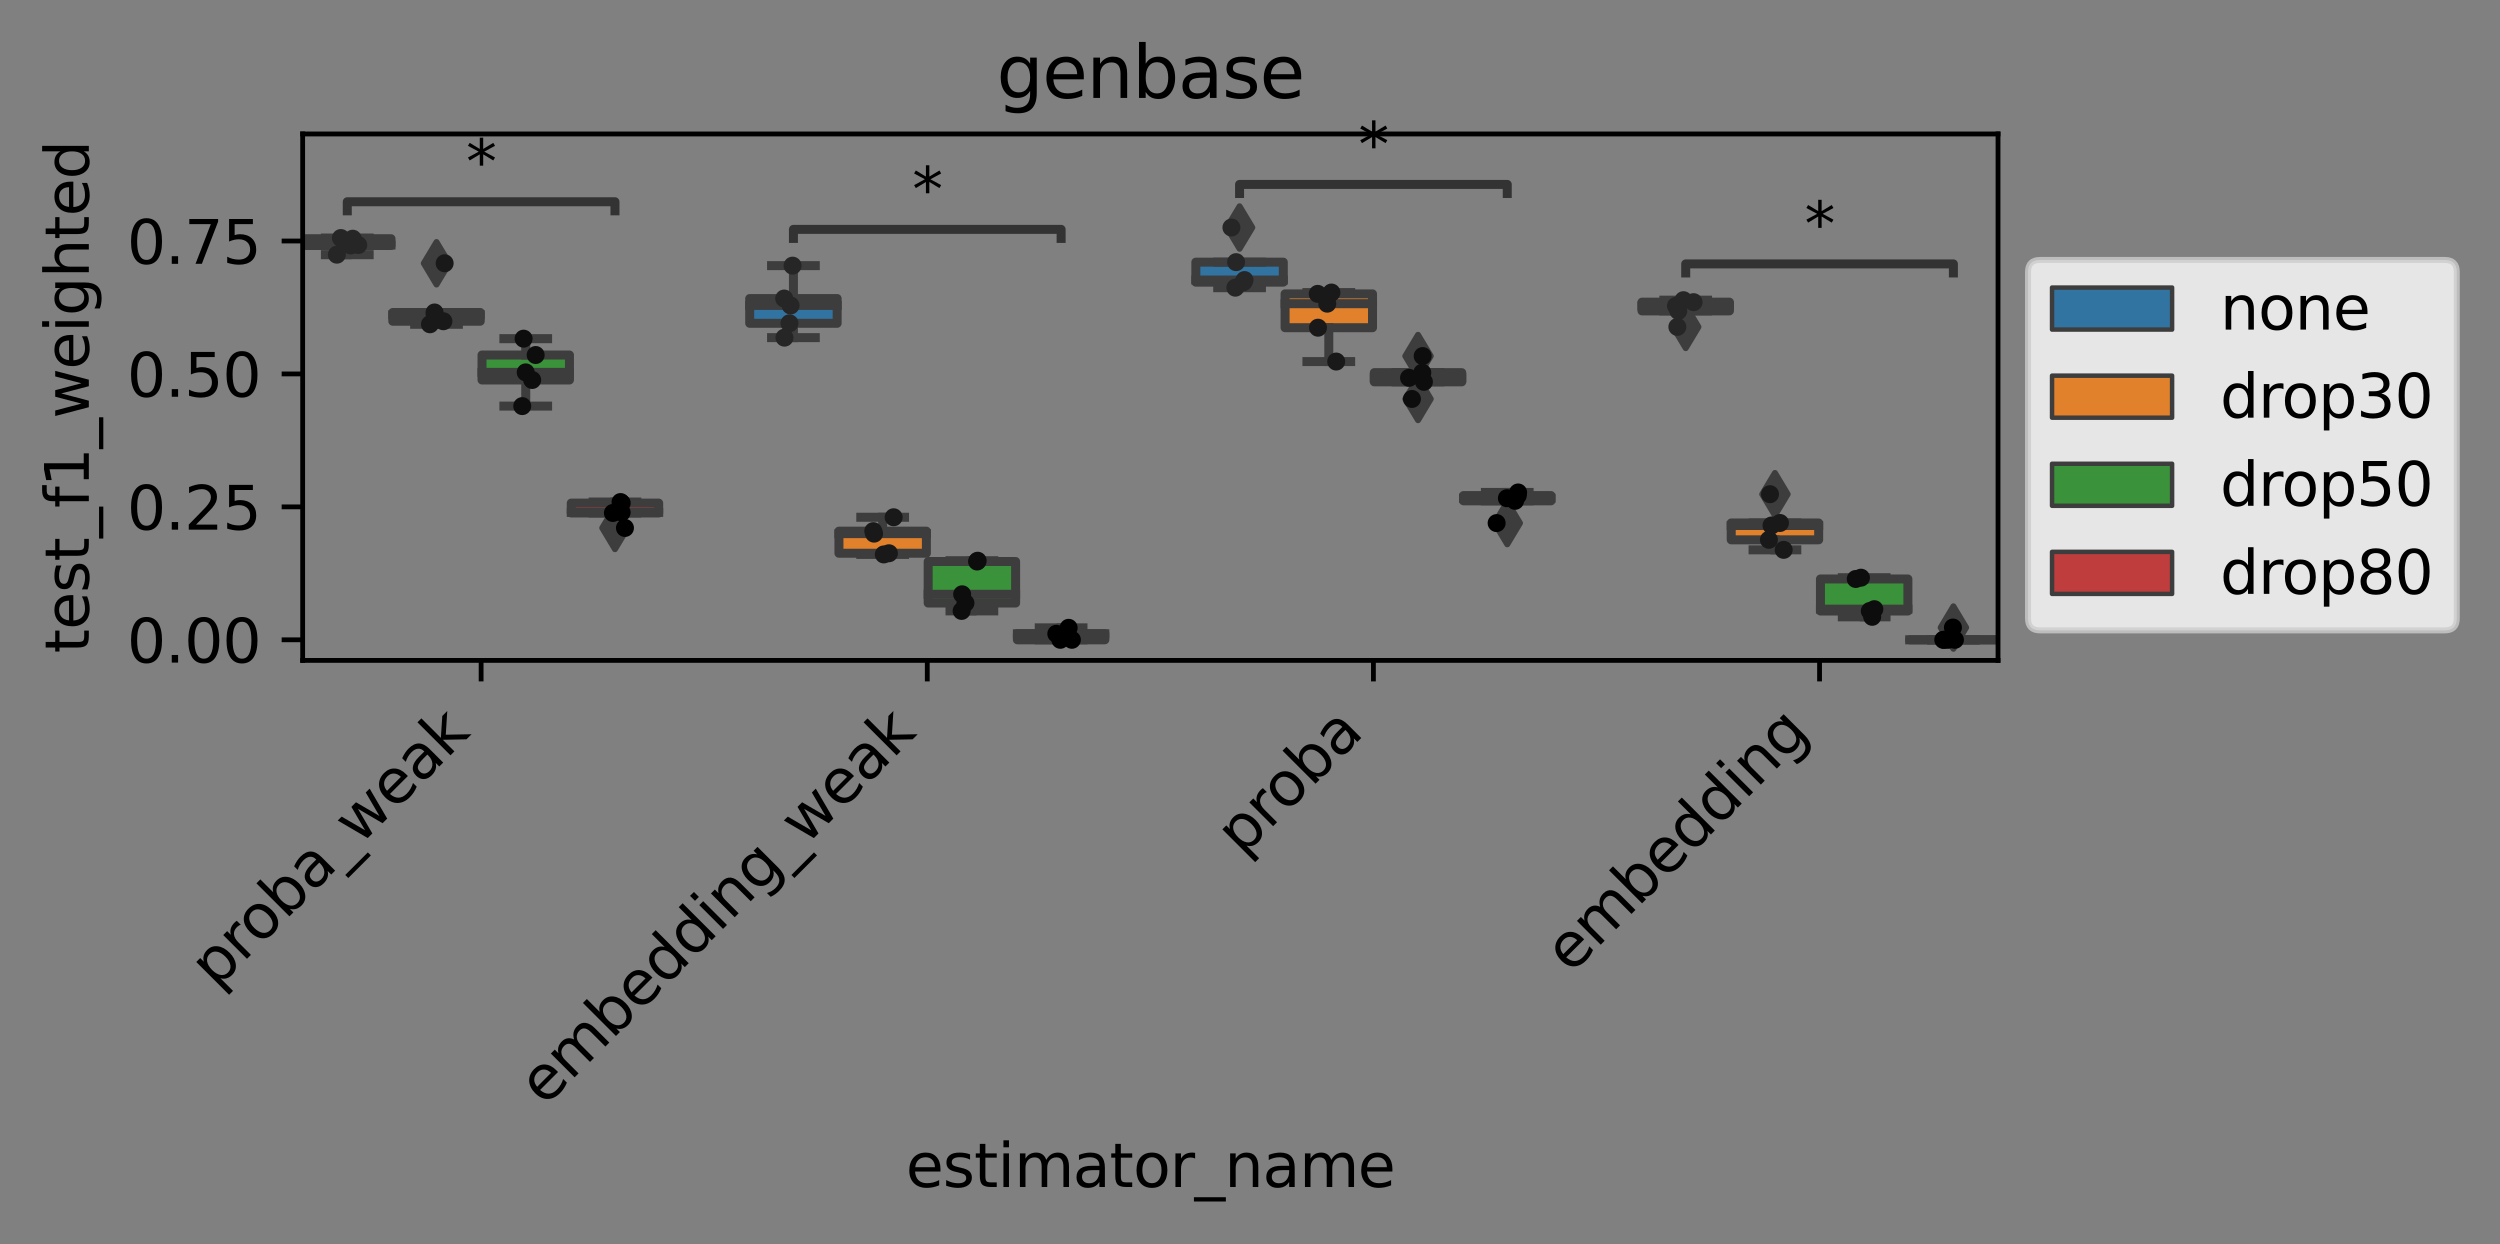<?xml version="1.0" encoding="utf-8" standalone="no"?>
<!DOCTYPE svg PUBLIC "-//W3C//DTD SVG 1.1//EN"
  "http://www.w3.org/Graphics/SVG/1.1/DTD/svg11.dtd">
<svg xmlns:xlink="http://www.w3.org/1999/xlink" width="416.477pt" height="207.303pt" viewBox="0 0 416.477 207.303" xmlns="http://www.w3.org/2000/svg" version="1.1">
 <rect x="0" y="0" width="416.477" height="207.303" fill="#808080" stroke="none"/>
 <defs>
  <style type="text/css">*{stroke-linejoin: round; stroke-linecap: butt}</style>
 </defs>
 <g id="figure_1">
  <g id="patch_1">
   <path d="M 0 207.303 
L 416.477 207.303 
L 416.477 0 
L 0 0 
L 0 207.303 
z
" style="fill: none"/>
  </g>
  <g id="axes_1">
   <g id="patch_2">
    <path d="M 50.422 110.018 
L 332.851 110.018 
L 332.851 22.318 
L 50.422 22.318 
L 50.422 110.018 
z
" style="fill: none"/>
   </g>
   <g id="patch_3">
    <path d="M 50.571 40.892 
L 65.138 40.892 
L 65.138 39.768 
L 50.571 39.768 
L 50.571 40.892 
z
" clip-path="url(#p98d93f1a74)" style="fill: #3274a1; stroke: #3d3d3d; stroke-width: 1.5; stroke-linejoin: miter"/>
   </g>
   <g id="patch_4">
    <path d="M 65.435 53.516 
L 80.003 53.516 
L 80.003 52.057 
L 65.435 52.057 
L 65.435 53.516 
z
" clip-path="url(#p98d93f1a74)" style="fill: #e1812c; stroke: #3d3d3d; stroke-width: 1.5; stroke-linejoin: miter"/>
   </g>
   <g id="patch_5">
    <path d="M 80.3 63.301 
L 94.867 63.301 
L 94.867 59.142 
L 80.3 59.142 
L 80.3 63.301 
z
" clip-path="url(#p98d93f1a74)" style="fill: #3a923a; stroke: #3d3d3d; stroke-width: 1.5; stroke-linejoin: miter"/>
   </g>
   <g id="patch_6">
    <path d="M 95.165 85.456 
L 109.732 85.456 
L 109.732 83.808 
L 95.165 83.808 
L 95.165 85.456 
z
" clip-path="url(#p98d93f1a74)" style="fill: #c03d3e; stroke: #3d3d3d; stroke-width: 1.5; stroke-linejoin: miter"/>
   </g>
   <g id="patch_7">
    <path d="M 124.894 53.858 
L 139.461 53.858 
L 139.461 49.734 
L 124.894 49.734 
L 124.894 53.858 
z
" clip-path="url(#p98d93f1a74)" style="fill: #3274a1; stroke: #3d3d3d; stroke-width: 1.5; stroke-linejoin: miter"/>
   </g>
   <g id="patch_8">
    <path d="M 139.759 92.168 
L 154.326 92.168 
L 154.326 88.485 
L 139.759 88.485 
L 139.759 92.168 
z
" clip-path="url(#p98d93f1a74)" style="fill: #e1812c; stroke: #3d3d3d; stroke-width: 1.5; stroke-linejoin: miter"/>
   </g>
   <g id="patch_9">
    <path d="M 154.623 100.46 
L 169.191 100.46 
L 169.191 93.543 
L 154.623 93.543 
L 154.623 100.46 
z
" clip-path="url(#p98d93f1a74)" style="fill: #3a923a; stroke: #3d3d3d; stroke-width: 1.5; stroke-linejoin: miter"/>
   </g>
   <g id="patch_10">
    <path d="M 169.488 106.584 
L 184.055 106.584 
L 184.055 105.555 
L 169.488 105.555 
L 169.488 106.584 
z
" clip-path="url(#p98d93f1a74)" style="fill: #c03d3e; stroke: #3d3d3d; stroke-width: 1.5; stroke-linejoin: miter"/>
   </g>
   <g id="patch_11">
    <path d="M 199.217 47.004 
L 213.785 47.004 
L 213.785 43.672 
L 199.217 43.672 
L 199.217 47.004 
z
" clip-path="url(#p98d93f1a74)" style="fill: #3274a1; stroke: #3d3d3d; stroke-width: 1.5; stroke-linejoin: miter"/>
   </g>
   <g id="patch_12">
    <path d="M 214.082 54.592 
L 228.649 54.592 
L 228.649 48.956 
L 214.082 48.956 
L 214.082 54.592 
z
" clip-path="url(#p98d93f1a74)" style="fill: #e1812c; stroke: #3d3d3d; stroke-width: 1.5; stroke-linejoin: miter"/>
   </g>
   <g id="patch_13">
    <path d="M 228.947 63.613 
L 243.514 63.613 
L 243.514 62.079 
L 228.947 62.079 
L 228.947 63.613 
z
" clip-path="url(#p98d93f1a74)" style="fill: #3a923a; stroke: #3d3d3d; stroke-width: 1.5; stroke-linejoin: miter"/>
   </g>
   <g id="patch_14">
    <path d="M 243.811 83.433 
L 258.379 83.433 
L 258.379 82.555 
L 243.811 82.555 
L 243.811 83.433 
z
" clip-path="url(#p98d93f1a74)" style="fill: #c03d3e; stroke: #3d3d3d; stroke-width: 1.5; stroke-linejoin: miter"/>
   </g>
   <g id="patch_15">
    <path d="M 273.541 51.79 
L 288.108 51.79 
L 288.108 50.337 
L 273.541 50.337 
L 273.541 51.79 
z
" clip-path="url(#p98d93f1a74)" style="fill: #3274a1; stroke: #3d3d3d; stroke-width: 1.5; stroke-linejoin: miter"/>
   </g>
   <g id="patch_16">
    <path d="M 288.405 89.929 
L 302.973 89.929 
L 302.973 87.124 
L 288.405 87.124 
L 288.405 89.929 
z
" clip-path="url(#p98d93f1a74)" style="fill: #e1812c; stroke: #3d3d3d; stroke-width: 1.5; stroke-linejoin: miter"/>
   </g>
   <g id="patch_17">
    <path d="M 303.27 101.789 
L 317.837 101.789 
L 317.837 96.453 
L 303.27 96.453 
L 303.27 101.789 
z
" clip-path="url(#p98d93f1a74)" style="fill: #3a923a; stroke: #3d3d3d; stroke-width: 1.5; stroke-linejoin: miter"/>
   </g>
   <g id="patch_18">
    <path d="M 318.135 106.584 
L 332.702 106.584 
L 332.702 106.584 
L 318.135 106.584 
L 318.135 106.584 
z
" clip-path="url(#p98d93f1a74)" style="fill: #c03d3e; stroke: #3d3d3d; stroke-width: 1.5; stroke-linejoin: miter"/>
   </g>
   <g id="patch_19">
    <path d="M 80.151 106.584 
L 80.151 106.584 
L 80.151 106.584 
L 80.151 106.584 
z
" clip-path="url(#p98d93f1a74)" style="fill: #3274a1; stroke: #3d3d3d; stroke-width: 0.75; stroke-linejoin: miter"/>
   </g>
   <g id="patch_20">
    <path d="M 80.151 106.584 
L 80.151 106.584 
L 80.151 106.584 
L 80.151 106.584 
z
" clip-path="url(#p98d93f1a74)" style="fill: #e1812c; stroke: #3d3d3d; stroke-width: 0.75; stroke-linejoin: miter"/>
   </g>
   <g id="patch_21">
    <path d="M 80.151 106.584 
L 80.151 106.584 
L 80.151 106.584 
L 80.151 106.584 
z
" clip-path="url(#p98d93f1a74)" style="fill: #3a923a; stroke: #3d3d3d; stroke-width: 0.75; stroke-linejoin: miter"/>
   </g>
   <g id="patch_22">
    <path d="M 80.151 106.584 
L 80.151 106.584 
L 80.151 106.584 
L 80.151 106.584 
z
" clip-path="url(#p98d93f1a74)" style="fill: #c03d3e; stroke: #3d3d3d; stroke-width: 0.75; stroke-linejoin: miter"/>
   </g>
   <g id="matplotlib.axis_1">
    <g id="xtick_1">
     <g id="line2d_1">
      <defs>
       <path id="mbd3755680b" d="M 0 0 
L 0 3.5 
" style="stroke: #000000; stroke-width: 0.8"/>
      </defs>
      <g>
       <use xlink:href="#mbd3755680b" x="80.151" y="110.018" style="stroke: #000000; stroke-width: 0.8"/>
      </g>
     </g>
     <g id="text_1">
      <!-- proba_weak -->
      <g transform="translate(36.001 164.874) rotate(-45) scale(0.1 -0.1)">
       <defs>
        <path id="DejaVuSans-70" d="M 1159 525 
L 1159 -1331 
L 581 -1331 
L 581 3500 
L 1159 3500 
L 1159 2969 
Q 1341 3281 1617 3432 
Q 1894 3584 2278 3584 
Q 2916 3584 3314 3078 
Q 3713 2572 3713 1747 
Q 3713 922 3314 415 
Q 2916 -91 2278 -91 
Q 1894 -91 1617 61 
Q 1341 213 1159 525 
z
M 3116 1747 
Q 3116 2381 2855 2742 
Q 2594 3103 2138 3103 
Q 1681 3103 1420 2742 
Q 1159 2381 1159 1747 
Q 1159 1113 1420 752 
Q 1681 391 2138 391 
Q 2594 391 2855 752 
Q 3116 1113 3116 1747 
z
" transform="scale(0.016)"/>
        <path id="DejaVuSans-72" d="M 2631 2963 
Q 2534 3019 2420 3045 
Q 2306 3072 2169 3072 
Q 1681 3072 1420 2755 
Q 1159 2438 1159 1844 
L 1159 0 
L 581 0 
L 581 3500 
L 1159 3500 
L 1159 2956 
Q 1341 3275 1631 3429 
Q 1922 3584 2338 3584 
Q 2397 3584 2469 3576 
Q 2541 3569 2628 3553 
L 2631 2963 
z
" transform="scale(0.016)"/>
        <path id="DejaVuSans-6f" d="M 1959 3097 
Q 1497 3097 1228 2736 
Q 959 2375 959 1747 
Q 959 1119 1226 758 
Q 1494 397 1959 397 
Q 2419 397 2687 759 
Q 2956 1122 2956 1747 
Q 2956 2369 2687 2733 
Q 2419 3097 1959 3097 
z
M 1959 3584 
Q 2709 3584 3137 3096 
Q 3566 2609 3566 1747 
Q 3566 888 3137 398 
Q 2709 -91 1959 -91 
Q 1206 -91 779 398 
Q 353 888 353 1747 
Q 353 2609 779 3096 
Q 1206 3584 1959 3584 
z
" transform="scale(0.016)"/>
        <path id="DejaVuSans-62" d="M 3116 1747 
Q 3116 2381 2855 2742 
Q 2594 3103 2138 3103 
Q 1681 3103 1420 2742 
Q 1159 2381 1159 1747 
Q 1159 1113 1420 752 
Q 1681 391 2138 391 
Q 2594 391 2855 752 
Q 3116 1113 3116 1747 
z
M 1159 2969 
Q 1341 3281 1617 3432 
Q 1894 3584 2278 3584 
Q 2916 3584 3314 3078 
Q 3713 2572 3713 1747 
Q 3713 922 3314 415 
Q 2916 -91 2278 -91 
Q 1894 -91 1617 61 
Q 1341 213 1159 525 
L 1159 0 
L 581 0 
L 581 4863 
L 1159 4863 
L 1159 2969 
z
" transform="scale(0.016)"/>
        <path id="DejaVuSans-61" d="M 2194 1759 
Q 1497 1759 1228 1600 
Q 959 1441 959 1056 
Q 959 750 1161 570 
Q 1363 391 1709 391 
Q 2188 391 2477 730 
Q 2766 1069 2766 1631 
L 2766 1759 
L 2194 1759 
z
M 3341 1997 
L 3341 0 
L 2766 0 
L 2766 531 
Q 2569 213 2275 61 
Q 1981 -91 1556 -91 
Q 1019 -91 701 211 
Q 384 513 384 1019 
Q 384 1609 779 1909 
Q 1175 2209 1959 2209 
L 2766 2209 
L 2766 2266 
Q 2766 2663 2505 2880 
Q 2244 3097 1772 3097 
Q 1472 3097 1187 3025 
Q 903 2953 641 2809 
L 641 3341 
Q 956 3463 1253 3523 
Q 1550 3584 1831 3584 
Q 2591 3584 2966 3190 
Q 3341 2797 3341 1997 
z
" transform="scale(0.016)"/>
        <path id="DejaVuSans-5f" d="M 3263 -1063 
L 3263 -1509 
L -63 -1509 
L -63 -1063 
L 3263 -1063 
z
" transform="scale(0.016)"/>
        <path id="DejaVuSans-77" d="M 269 3500 
L 844 3500 
L 1563 769 
L 2278 3500 
L 2956 3500 
L 3675 769 
L 4391 3500 
L 4966 3500 
L 4050 0 
L 3372 0 
L 2619 2869 
L 1863 0 
L 1184 0 
L 269 3500 
z
" transform="scale(0.016)"/>
        <path id="DejaVuSans-65" d="M 3597 1894 
L 3597 1613 
L 953 1613 
Q 991 1019 1311 708 
Q 1631 397 2203 397 
Q 2534 397 2845 478 
Q 3156 559 3463 722 
L 3463 178 
Q 3153 47 2828 -22 
Q 2503 -91 2169 -91 
Q 1331 -91 842 396 
Q 353 884 353 1716 
Q 353 2575 817 3079 
Q 1281 3584 2069 3584 
Q 2775 3584 3186 3129 
Q 3597 2675 3597 1894 
z
M 3022 2063 
Q 3016 2534 2758 2815 
Q 2500 3097 2075 3097 
Q 1594 3097 1305 2825 
Q 1016 2553 972 2059 
L 3022 2063 
z
" transform="scale(0.016)"/>
        <path id="DejaVuSans-6b" d="M 581 4863 
L 1159 4863 
L 1159 1991 
L 2875 3500 
L 3609 3500 
L 1753 1863 
L 3688 0 
L 2938 0 
L 1159 1709 
L 1159 0 
L 581 0 
L 581 4863 
z
" transform="scale(0.016)"/>
       </defs>
       <use xlink:href="#DejaVuSans-70"/>
       <use xlink:href="#DejaVuSans-72" x="63.477"/>
       <use xlink:href="#DejaVuSans-6f" x="102.34"/>
       <use xlink:href="#DejaVuSans-62" x="163.521"/>
       <use xlink:href="#DejaVuSans-61" x="226.998"/>
       <use xlink:href="#DejaVuSans-5f" x="288.277"/>
       <use xlink:href="#DejaVuSans-77" x="338.277"/>
       <use xlink:href="#DejaVuSans-65" x="420.064"/>
       <use xlink:href="#DejaVuSans-61" x="481.588"/>
       <use xlink:href="#DejaVuSans-6b" x="542.867"/>
      </g>
     </g>
    </g>
    <g id="xtick_2">
     <g id="line2d_2">
      <g>
       <use xlink:href="#mbd3755680b" x="154.475" y="110.018" style="stroke: #000000; stroke-width: 0.8"/>
      </g>
     </g>
     <g id="text_2">
      <!-- embedding_weak -->
      <g transform="translate(90.719 184.479) rotate(-45) scale(0.1 -0.1)">
       <defs>
        <path id="DejaVuSans-6d" d="M 3328 2828 
Q 3544 3216 3844 3400 
Q 4144 3584 4550 3584 
Q 5097 3584 5394 3201 
Q 5691 2819 5691 2113 
L 5691 0 
L 5113 0 
L 5113 2094 
Q 5113 2597 4934 2840 
Q 4756 3084 4391 3084 
Q 3944 3084 3684 2787 
Q 3425 2491 3425 1978 
L 3425 0 
L 2847 0 
L 2847 2094 
Q 2847 2600 2669 2842 
Q 2491 3084 2119 3084 
Q 1678 3084 1418 2786 
Q 1159 2488 1159 1978 
L 1159 0 
L 581 0 
L 581 3500 
L 1159 3500 
L 1159 2956 
Q 1356 3278 1631 3431 
Q 1906 3584 2284 3584 
Q 2666 3584 2933 3390 
Q 3200 3197 3328 2828 
z
" transform="scale(0.016)"/>
        <path id="DejaVuSans-64" d="M 2906 2969 
L 2906 4863 
L 3481 4863 
L 3481 0 
L 2906 0 
L 2906 525 
Q 2725 213 2448 61 
Q 2172 -91 1784 -91 
Q 1150 -91 751 415 
Q 353 922 353 1747 
Q 353 2572 751 3078 
Q 1150 3584 1784 3584 
Q 2172 3584 2448 3432 
Q 2725 3281 2906 2969 
z
M 947 1747 
Q 947 1113 1208 752 
Q 1469 391 1925 391 
Q 2381 391 2643 752 
Q 2906 1113 2906 1747 
Q 2906 2381 2643 2742 
Q 2381 3103 1925 3103 
Q 1469 3103 1208 2742 
Q 947 2381 947 1747 
z
" transform="scale(0.016)"/>
        <path id="DejaVuSans-69" d="M 603 3500 
L 1178 3500 
L 1178 0 
L 603 0 
L 603 3500 
z
M 603 4863 
L 1178 4863 
L 1178 4134 
L 603 4134 
L 603 4863 
z
" transform="scale(0.016)"/>
        <path id="DejaVuSans-6e" d="M 3513 2113 
L 3513 0 
L 2938 0 
L 2938 2094 
Q 2938 2591 2744 2837 
Q 2550 3084 2163 3084 
Q 1697 3084 1428 2787 
Q 1159 2491 1159 1978 
L 1159 0 
L 581 0 
L 581 3500 
L 1159 3500 
L 1159 2956 
Q 1366 3272 1645 3428 
Q 1925 3584 2291 3584 
Q 2894 3584 3203 3211 
Q 3513 2838 3513 2113 
z
" transform="scale(0.016)"/>
        <path id="DejaVuSans-67" d="M 2906 1791 
Q 2906 2416 2648 2759 
Q 2391 3103 1925 3103 
Q 1463 3103 1205 2759 
Q 947 2416 947 1791 
Q 947 1169 1205 825 
Q 1463 481 1925 481 
Q 2391 481 2648 825 
Q 2906 1169 2906 1791 
z
M 3481 434 
Q 3481 -459 3084 -895 
Q 2688 -1331 1869 -1331 
Q 1566 -1331 1297 -1286 
Q 1028 -1241 775 -1147 
L 775 -588 
Q 1028 -725 1275 -790 
Q 1522 -856 1778 -856 
Q 2344 -856 2625 -561 
Q 2906 -266 2906 331 
L 2906 616 
Q 2728 306 2450 153 
Q 2172 0 1784 0 
Q 1141 0 747 490 
Q 353 981 353 1791 
Q 353 2603 747 3093 
Q 1141 3584 1784 3584 
Q 2172 3584 2450 3431 
Q 2728 3278 2906 2969 
L 2906 3500 
L 3481 3500 
L 3481 434 
z
" transform="scale(0.016)"/>
       </defs>
       <use xlink:href="#DejaVuSans-65"/>
       <use xlink:href="#DejaVuSans-6d" x="61.523"/>
       <use xlink:href="#DejaVuSans-62" x="158.936"/>
       <use xlink:href="#DejaVuSans-65" x="222.412"/>
       <use xlink:href="#DejaVuSans-64" x="283.936"/>
       <use xlink:href="#DejaVuSans-64" x="347.412"/>
       <use xlink:href="#DejaVuSans-69" x="410.889"/>
       <use xlink:href="#DejaVuSans-6e" x="438.672"/>
       <use xlink:href="#DejaVuSans-67" x="502.051"/>
       <use xlink:href="#DejaVuSans-5f" x="565.527"/>
       <use xlink:href="#DejaVuSans-77" x="615.527"/>
       <use xlink:href="#DejaVuSans-65" x="697.314"/>
       <use xlink:href="#DejaVuSans-61" x="758.838"/>
       <use xlink:href="#DejaVuSans-6b" x="820.117"/>
      </g>
     </g>
    </g>
    <g id="xtick_3">
     <g id="line2d_3">
      <g>
       <use xlink:href="#mbd3755680b" x="228.798" y="110.018" style="stroke: #000000; stroke-width: 0.8"/>
      </g>
     </g>
     <g id="text_3">
      <!-- proba -->
      <g transform="translate(206.942 142.777) rotate(-45) scale(0.1 -0.1)">
       <use xlink:href="#DejaVuSans-70"/>
       <use xlink:href="#DejaVuSans-72" x="63.477"/>
       <use xlink:href="#DejaVuSans-6f" x="102.34"/>
       <use xlink:href="#DejaVuSans-62" x="163.521"/>
       <use xlink:href="#DejaVuSans-61" x="226.998"/>
      </g>
     </g>
    </g>
    <g id="xtick_4">
     <g id="line2d_4">
      <g>
       <use xlink:href="#mbd3755680b" x="303.121" y="110.018" style="stroke: #000000; stroke-width: 0.8"/>
      </g>
     </g>
     <g id="text_4">
      <!-- embedding -->
      <g transform="translate(261.659 162.382) rotate(-45) scale(0.1 -0.1)">
       <use xlink:href="#DejaVuSans-65"/>
       <use xlink:href="#DejaVuSans-6d" x="61.523"/>
       <use xlink:href="#DejaVuSans-62" x="158.936"/>
       <use xlink:href="#DejaVuSans-65" x="222.412"/>
       <use xlink:href="#DejaVuSans-64" x="283.936"/>
       <use xlink:href="#DejaVuSans-64" x="347.412"/>
       <use xlink:href="#DejaVuSans-69" x="410.889"/>
       <use xlink:href="#DejaVuSans-6e" x="438.672"/>
       <use xlink:href="#DejaVuSans-67" x="502.051"/>
      </g>
     </g>
    </g>
    <g id="text_5">
     <!-- estimator_name -->
     <g transform="translate(150.917 197.745) scale(0.1 -0.1)">
      <defs>
       <path id="DejaVuSans-73" d="M 2834 3397 
L 2834 2853 
Q 2591 2978 2328 3040 
Q 2066 3103 1784 3103 
Q 1356 3103 1142 2972 
Q 928 2841 928 2578 
Q 928 2378 1081 2264 
Q 1234 2150 1697 2047 
L 1894 2003 
Q 2506 1872 2764 1633 
Q 3022 1394 3022 966 
Q 3022 478 2636 193 
Q 2250 -91 1575 -91 
Q 1294 -91 989 -36 
Q 684 19 347 128 
L 347 722 
Q 666 556 975 473 
Q 1284 391 1588 391 
Q 1994 391 2212 530 
Q 2431 669 2431 922 
Q 2431 1156 2273 1281 
Q 2116 1406 1581 1522 
L 1381 1569 
Q 847 1681 609 1914 
Q 372 2147 372 2553 
Q 372 3047 722 3315 
Q 1072 3584 1716 3584 
Q 2034 3584 2315 3537 
Q 2597 3491 2834 3397 
z
" transform="scale(0.016)"/>
       <path id="DejaVuSans-74" d="M 1172 4494 
L 1172 3500 
L 2356 3500 
L 2356 3053 
L 1172 3053 
L 1172 1153 
Q 1172 725 1289 603 
Q 1406 481 1766 481 
L 2356 481 
L 2356 0 
L 1766 0 
Q 1100 0 847 248 
Q 594 497 594 1153 
L 594 3053 
L 172 3053 
L 172 3500 
L 594 3500 
L 594 4494 
L 1172 4494 
z
" transform="scale(0.016)"/>
      </defs>
      <use xlink:href="#DejaVuSans-65"/>
      <use xlink:href="#DejaVuSans-73" x="61.523"/>
      <use xlink:href="#DejaVuSans-74" x="113.623"/>
      <use xlink:href="#DejaVuSans-69" x="152.832"/>
      <use xlink:href="#DejaVuSans-6d" x="180.615"/>
      <use xlink:href="#DejaVuSans-61" x="278.027"/>
      <use xlink:href="#DejaVuSans-74" x="339.307"/>
      <use xlink:href="#DejaVuSans-6f" x="378.516"/>
      <use xlink:href="#DejaVuSans-72" x="439.697"/>
      <use xlink:href="#DejaVuSans-5f" x="480.811"/>
      <use xlink:href="#DejaVuSans-6e" x="530.811"/>
      <use xlink:href="#DejaVuSans-61" x="594.189"/>
      <use xlink:href="#DejaVuSans-6d" x="655.469"/>
      <use xlink:href="#DejaVuSans-65" x="752.881"/>
     </g>
    </g>
   </g>
   <g id="matplotlib.axis_2">
    <g id="ytick_1">
     <g id="line2d_5">
      <defs>
       <path id="ma51f4ca014" d="M 0 0 
L -3.5 0 
" style="stroke: #000000; stroke-width: 0.8"/>
      </defs>
      <g>
       <use xlink:href="#ma51f4ca014" x="50.422" y="106.584" style="stroke: #000000; stroke-width: 0.8"/>
      </g>
     </g>
     <g id="text_6">
      <!-- 0.00 -->
      <g transform="translate(21.156 110.383) scale(0.1 -0.1)">
       <defs>
        <path id="DejaVuSans-30" d="M 2034 4250 
Q 1547 4250 1301 3770 
Q 1056 3291 1056 2328 
Q 1056 1369 1301 889 
Q 1547 409 2034 409 
Q 2525 409 2770 889 
Q 3016 1369 3016 2328 
Q 3016 3291 2770 3770 
Q 2525 4250 2034 4250 
z
M 2034 4750 
Q 2819 4750 3233 4129 
Q 3647 3509 3647 2328 
Q 3647 1150 3233 529 
Q 2819 -91 2034 -91 
Q 1250 -91 836 529 
Q 422 1150 422 2328 
Q 422 3509 836 4129 
Q 1250 4750 2034 4750 
z
" transform="scale(0.016)"/>
        <path id="DejaVuSans-2e" d="M 684 794 
L 1344 794 
L 1344 0 
L 684 0 
L 684 794 
z
" transform="scale(0.016)"/>
       </defs>
       <use xlink:href="#DejaVuSans-30"/>
       <use xlink:href="#DejaVuSans-2e" x="63.623"/>
       <use xlink:href="#DejaVuSans-30" x="95.41"/>
       <use xlink:href="#DejaVuSans-30" x="159.033"/>
      </g>
     </g>
    </g>
    <g id="ytick_2">
     <g id="line2d_6">
      <g>
       <use xlink:href="#ma51f4ca014" x="50.422" y="84.44" style="stroke: #000000; stroke-width: 0.8"/>
      </g>
     </g>
     <g id="text_7">
      <!-- 0.25 -->
      <g transform="translate(21.156 88.24) scale(0.1 -0.1)">
       <defs>
        <path id="DejaVuSans-32" d="M 1228 531 
L 3431 531 
L 3431 0 
L 469 0 
L 469 531 
Q 828 903 1448 1529 
Q 2069 2156 2228 2338 
Q 2531 2678 2651 2914 
Q 2772 3150 2772 3378 
Q 2772 3750 2511 3984 
Q 2250 4219 1831 4219 
Q 1534 4219 1204 4116 
Q 875 4013 500 3803 
L 500 4441 
Q 881 4594 1212 4672 
Q 1544 4750 1819 4750 
Q 2544 4750 2975 4387 
Q 3406 4025 3406 3419 
Q 3406 3131 3298 2873 
Q 3191 2616 2906 2266 
Q 2828 2175 2409 1742 
Q 1991 1309 1228 531 
z
" transform="scale(0.016)"/>
        <path id="DejaVuSans-35" d="M 691 4666 
L 3169 4666 
L 3169 4134 
L 1269 4134 
L 1269 2991 
Q 1406 3038 1543 3061 
Q 1681 3084 1819 3084 
Q 2600 3084 3056 2656 
Q 3513 2228 3513 1497 
Q 3513 744 3044 326 
Q 2575 -91 1722 -91 
Q 1428 -91 1123 -41 
Q 819 9 494 109 
L 494 744 
Q 775 591 1075 516 
Q 1375 441 1709 441 
Q 2250 441 2565 725 
Q 2881 1009 2881 1497 
Q 2881 1984 2565 2268 
Q 2250 2553 1709 2553 
Q 1456 2553 1204 2497 
Q 953 2441 691 2322 
L 691 4666 
z
" transform="scale(0.016)"/>
       </defs>
       <use xlink:href="#DejaVuSans-30"/>
       <use xlink:href="#DejaVuSans-2e" x="63.623"/>
       <use xlink:href="#DejaVuSans-32" x="95.41"/>
       <use xlink:href="#DejaVuSans-35" x="159.033"/>
      </g>
     </g>
    </g>
    <g id="ytick_3">
     <g id="line2d_7">
      <g>
       <use xlink:href="#ma51f4ca014" x="50.422" y="62.297" style="stroke: #000000; stroke-width: 0.8"/>
      </g>
     </g>
     <g id="text_8">
      <!-- 0.50 -->
      <g transform="translate(21.156 66.096) scale(0.1 -0.1)">
       <use xlink:href="#DejaVuSans-30"/>
       <use xlink:href="#DejaVuSans-2e" x="63.623"/>
       <use xlink:href="#DejaVuSans-35" x="95.41"/>
       <use xlink:href="#DejaVuSans-30" x="159.033"/>
      </g>
     </g>
    </g>
    <g id="ytick_4">
     <g id="line2d_8">
      <g>
       <use xlink:href="#ma51f4ca014" x="50.422" y="40.153" style="stroke: #000000; stroke-width: 0.8"/>
      </g>
     </g>
     <g id="text_9">
      <!-- 0.75 -->
      <g transform="translate(21.156 43.952) scale(0.1 -0.1)">
       <defs>
        <path id="DejaVuSans-37" d="M 525 4666 
L 3525 4666 
L 3525 4397 
L 1831 0 
L 1172 0 
L 2766 4134 
L 525 4134 
L 525 4666 
z
" transform="scale(0.016)"/>
       </defs>
       <use xlink:href="#DejaVuSans-30"/>
       <use xlink:href="#DejaVuSans-2e" x="63.623"/>
       <use xlink:href="#DejaVuSans-37" x="95.41"/>
       <use xlink:href="#DejaVuSans-35" x="159.033"/>
      </g>
     </g>
    </g>
    <g id="text_10">
     <!-- test_f1_weighted -->
     <g transform="translate(14.798 108.82) rotate(-90) scale(0.1 -0.1)">
      <defs>
       <path id="DejaVuSans-66" d="M 2375 4863 
L 2375 4384 
L 1825 4384 
Q 1516 4384 1395 4259 
Q 1275 4134 1275 3809 
L 1275 3500 
L 2222 3500 
L 2222 3053 
L 1275 3053 
L 1275 0 
L 697 0 
L 697 3053 
L 147 3053 
L 147 3500 
L 697 3500 
L 697 3744 
Q 697 4328 969 4595 
Q 1241 4863 1831 4863 
L 2375 4863 
z
" transform="scale(0.016)"/>
       <path id="DejaVuSans-31" d="M 794 531 
L 1825 531 
L 1825 4091 
L 703 3866 
L 703 4441 
L 1819 4666 
L 2450 4666 
L 2450 531 
L 3481 531 
L 3481 0 
L 794 0 
L 794 531 
z
" transform="scale(0.016)"/>
       <path id="DejaVuSans-68" d="M 3513 2113 
L 3513 0 
L 2938 0 
L 2938 2094 
Q 2938 2591 2744 2837 
Q 2550 3084 2163 3084 
Q 1697 3084 1428 2787 
Q 1159 2491 1159 1978 
L 1159 0 
L 581 0 
L 581 4863 
L 1159 4863 
L 1159 2956 
Q 1366 3272 1645 3428 
Q 1925 3584 2291 3584 
Q 2894 3584 3203 3211 
Q 3513 2838 3513 2113 
z
" transform="scale(0.016)"/>
      </defs>
      <use xlink:href="#DejaVuSans-74"/>
      <use xlink:href="#DejaVuSans-65" x="39.209"/>
      <use xlink:href="#DejaVuSans-73" x="100.732"/>
      <use xlink:href="#DejaVuSans-74" x="152.832"/>
      <use xlink:href="#DejaVuSans-5f" x="192.041"/>
      <use xlink:href="#DejaVuSans-66" x="242.041"/>
      <use xlink:href="#DejaVuSans-31" x="277.246"/>
      <use xlink:href="#DejaVuSans-5f" x="340.869"/>
      <use xlink:href="#DejaVuSans-77" x="390.869"/>
      <use xlink:href="#DejaVuSans-65" x="472.656"/>
      <use xlink:href="#DejaVuSans-69" x="534.18"/>
      <use xlink:href="#DejaVuSans-67" x="561.963"/>
      <use xlink:href="#DejaVuSans-68" x="625.439"/>
      <use xlink:href="#DejaVuSans-74" x="688.818"/>
      <use xlink:href="#DejaVuSans-65" x="728.027"/>
      <use xlink:href="#DejaVuSans-64" x="789.551"/>
     </g>
    </g>
   </g>
   <g id="line2d_9">
    <path d="M 57.854 40.892 
L 57.854 42.425 
" clip-path="url(#p98d93f1a74)" style="fill: none; stroke: #3d3d3d; stroke-width: 1.5; stroke-linecap: square"/>
   </g>
   <g id="line2d_10">
    <path d="M 57.854 39.768 
L 57.854 39.653 
" clip-path="url(#p98d93f1a74)" style="fill: none; stroke: #3d3d3d; stroke-width: 1.5; stroke-linecap: square"/>
   </g>
   <g id="line2d_11">
    <path d="M 54.212 42.425 
L 61.496 42.425 
" clip-path="url(#p98d93f1a74)" style="fill: none; stroke: #3d3d3d; stroke-width: 1.5; stroke-linecap: square"/>
   </g>
   <g id="line2d_12">
    <path d="M 54.212 39.653 
L 61.496 39.653 
" clip-path="url(#p98d93f1a74)" style="fill: none; stroke: #3d3d3d; stroke-width: 1.5; stroke-linecap: square"/>
   </g>
   <g id="line2d_13"/>
   <g id="line2d_14">
    <path d="M 72.719 53.516 
L 72.719 54.021 
" clip-path="url(#p98d93f1a74)" style="fill: none; stroke: #3d3d3d; stroke-width: 1.5; stroke-linecap: square"/>
   </g>
   <g id="line2d_15">
    <path d="M 72.719 52.057 
L 72.719 52.057 
" clip-path="url(#p98d93f1a74)" style="fill: none; stroke: #3d3d3d; stroke-width: 1.5; stroke-linecap: square"/>
   </g>
   <g id="line2d_16">
    <path d="M 69.077 54.021 
L 76.361 54.021 
" clip-path="url(#p98d93f1a74)" style="fill: none; stroke: #3d3d3d; stroke-width: 1.5; stroke-linecap: square"/>
   </g>
   <g id="line2d_17">
    <path d="M 69.077 52.057 
L 76.361 52.057 
" clip-path="url(#p98d93f1a74)" style="fill: none; stroke: #3d3d3d; stroke-width: 1.5; stroke-linecap: square"/>
   </g>
   <g id="line2d_18">
    <defs>
     <path id="ma41a113960" d="M -0 3.536 
L 2.121 0 
L -0 -3.536 
L -2.121 -0 
z
" style="stroke: #3d3d3d; stroke-linejoin: miter"/>
    </defs>
    <g clip-path="url(#p98d93f1a74)">
     <use xlink:href="#ma41a113960" x="72.719" y="43.86" style="fill: #3d3d3d; stroke: #3d3d3d; stroke-linejoin: miter"/>
    </g>
   </g>
   <g id="line2d_19">
    <path d="M 87.584 63.301 
L 87.584 67.653 
" clip-path="url(#p98d93f1a74)" style="fill: none; stroke: #3d3d3d; stroke-width: 1.5; stroke-linecap: square"/>
   </g>
   <g id="line2d_20">
    <path d="M 87.584 59.142 
L 87.584 56.419 
" clip-path="url(#p98d93f1a74)" style="fill: none; stroke: #3d3d3d; stroke-width: 1.5; stroke-linecap: square"/>
   </g>
   <g id="line2d_21">
    <path d="M 83.942 67.653 
L 91.225 67.653 
" clip-path="url(#p98d93f1a74)" style="fill: none; stroke: #3d3d3d; stroke-width: 1.5; stroke-linecap: square"/>
   </g>
   <g id="line2d_22">
    <path d="M 83.942 56.419 
L 91.225 56.419 
" clip-path="url(#p98d93f1a74)" style="fill: none; stroke: #3d3d3d; stroke-width: 1.5; stroke-linecap: square"/>
   </g>
   <g id="line2d_23"/>
   <g id="line2d_24">
    <path d="M 102.448 85.456 
L 102.448 85.456 
" clip-path="url(#p98d93f1a74)" style="fill: none; stroke: #3d3d3d; stroke-width: 1.5; stroke-linecap: square"/>
   </g>
   <g id="line2d_25">
    <path d="M 102.448 83.808 
L 102.448 83.637 
" clip-path="url(#p98d93f1a74)" style="fill: none; stroke: #3d3d3d; stroke-width: 1.5; stroke-linecap: square"/>
   </g>
   <g id="line2d_26">
    <path d="M 98.806 85.456 
L 106.09 85.456 
" clip-path="url(#p98d93f1a74)" style="fill: none; stroke: #3d3d3d; stroke-width: 1.5; stroke-linecap: square"/>
   </g>
   <g id="line2d_27">
    <path d="M 98.806 83.637 
L 106.09 83.637 
" clip-path="url(#p98d93f1a74)" style="fill: none; stroke: #3d3d3d; stroke-width: 1.5; stroke-linecap: square"/>
   </g>
   <g id="line2d_28">
    <g clip-path="url(#p98d93f1a74)">
     <use xlink:href="#ma41a113960" x="102.448" y="87.952" style="fill: #3d3d3d; stroke: #3d3d3d; stroke-linejoin: miter"/>
    </g>
   </g>
   <g id="line2d_29">
    <path d="M 132.178 53.858 
L 132.178 56.249 
" clip-path="url(#p98d93f1a74)" style="fill: none; stroke: #3d3d3d; stroke-width: 1.5; stroke-linecap: square"/>
   </g>
   <g id="line2d_30">
    <path d="M 132.178 49.734 
L 132.178 44.254 
" clip-path="url(#p98d93f1a74)" style="fill: none; stroke: #3d3d3d; stroke-width: 1.5; stroke-linecap: square"/>
   </g>
   <g id="line2d_31">
    <path d="M 128.536 56.249 
L 135.819 56.249 
" clip-path="url(#p98d93f1a74)" style="fill: none; stroke: #3d3d3d; stroke-width: 1.5; stroke-linecap: square"/>
   </g>
   <g id="line2d_32">
    <path d="M 128.536 44.254 
L 135.819 44.254 
" clip-path="url(#p98d93f1a74)" style="fill: none; stroke: #3d3d3d; stroke-width: 1.5; stroke-linecap: square"/>
   </g>
   <g id="line2d_33"/>
   <g id="line2d_34">
    <path d="M 147.042 92.168 
L 147.042 92.365 
" clip-path="url(#p98d93f1a74)" style="fill: none; stroke: #3d3d3d; stroke-width: 1.5; stroke-linecap: square"/>
   </g>
   <g id="line2d_35">
    <path d="M 147.042 88.485 
L 147.042 86.172 
" clip-path="url(#p98d93f1a74)" style="fill: none; stroke: #3d3d3d; stroke-width: 1.5; stroke-linecap: square"/>
   </g>
   <g id="line2d_36">
    <path d="M 143.4 92.365 
L 150.684 92.365 
" clip-path="url(#p98d93f1a74)" style="fill: none; stroke: #3d3d3d; stroke-width: 1.5; stroke-linecap: square"/>
   </g>
   <g id="line2d_37">
    <path d="M 143.4 86.172 
L 150.684 86.172 
" clip-path="url(#p98d93f1a74)" style="fill: none; stroke: #3d3d3d; stroke-width: 1.5; stroke-linecap: square"/>
   </g>
   <g id="line2d_38"/>
   <g id="line2d_39">
    <path d="M 161.907 100.46 
L 161.907 101.773 
" clip-path="url(#p98d93f1a74)" style="fill: none; stroke: #3d3d3d; stroke-width: 1.5; stroke-linecap: square"/>
   </g>
   <g id="line2d_40">
    <path d="M 161.907 93.543 
L 161.907 93.413 
" clip-path="url(#p98d93f1a74)" style="fill: none; stroke: #3d3d3d; stroke-width: 1.5; stroke-linecap: square"/>
   </g>
   <g id="line2d_41">
    <path d="M 158.265 101.773 
L 165.549 101.773 
" clip-path="url(#p98d93f1a74)" style="fill: none; stroke: #3d3d3d; stroke-width: 1.5; stroke-linecap: square"/>
   </g>
   <g id="line2d_42">
    <path d="M 158.265 93.413 
L 165.549 93.413 
" clip-path="url(#p98d93f1a74)" style="fill: none; stroke: #3d3d3d; stroke-width: 1.5; stroke-linecap: square"/>
   </g>
   <g id="line2d_43"/>
   <g id="line2d_44">
    <path d="M 176.772 106.584 
L 176.772 106.584 
" clip-path="url(#p98d93f1a74)" style="fill: none; stroke: #3d3d3d; stroke-width: 1.5; stroke-linecap: square"/>
   </g>
   <g id="line2d_45">
    <path d="M 176.772 105.555 
L 176.772 104.589 
" clip-path="url(#p98d93f1a74)" style="fill: none; stroke: #3d3d3d; stroke-width: 1.5; stroke-linecap: square"/>
   </g>
   <g id="line2d_46">
    <path d="M 173.13 106.584 
L 180.413 106.584 
" clip-path="url(#p98d93f1a74)" style="fill: none; stroke: #3d3d3d; stroke-width: 1.5; stroke-linecap: square"/>
   </g>
   <g id="line2d_47">
    <path d="M 173.13 104.589 
L 180.413 104.589 
" clip-path="url(#p98d93f1a74)" style="fill: none; stroke: #3d3d3d; stroke-width: 1.5; stroke-linecap: square"/>
   </g>
   <g id="line2d_48"/>
   <g id="line2d_49">
    <path d="M 206.501 47.004 
L 206.501 47.924 
" clip-path="url(#p98d93f1a74)" style="fill: none; stroke: #3d3d3d; stroke-width: 1.5; stroke-linecap: square"/>
   </g>
   <g id="line2d_50">
    <path d="M 206.501 43.672 
L 206.501 43.672 
" clip-path="url(#p98d93f1a74)" style="fill: none; stroke: #3d3d3d; stroke-width: 1.5; stroke-linecap: square"/>
   </g>
   <g id="line2d_51">
    <path d="M 202.859 47.924 
L 210.143 47.924 
" clip-path="url(#p98d93f1a74)" style="fill: none; stroke: #3d3d3d; stroke-width: 1.5; stroke-linecap: square"/>
   </g>
   <g id="line2d_52">
    <path d="M 202.859 43.672 
L 210.143 43.672 
" clip-path="url(#p98d93f1a74)" style="fill: none; stroke: #3d3d3d; stroke-width: 1.5; stroke-linecap: square"/>
   </g>
   <g id="line2d_53">
    <g clip-path="url(#p98d93f1a74)">
     <use xlink:href="#ma41a113960" x="206.501" y="37.904" style="fill: #3d3d3d; stroke: #3d3d3d; stroke-linejoin: miter"/>
    </g>
   </g>
   <g id="line2d_54">
    <path d="M 221.366 54.592 
L 221.366 60.231 
" clip-path="url(#p98d93f1a74)" style="fill: none; stroke: #3d3d3d; stroke-width: 1.5; stroke-linecap: square"/>
   </g>
   <g id="line2d_55">
    <path d="M 221.366 48.956 
L 221.366 48.735 
" clip-path="url(#p98d93f1a74)" style="fill: none; stroke: #3d3d3d; stroke-width: 1.5; stroke-linecap: square"/>
   </g>
   <g id="line2d_56">
    <path d="M 217.724 60.231 
L 225.007 60.231 
" clip-path="url(#p98d93f1a74)" style="fill: none; stroke: #3d3d3d; stroke-width: 1.5; stroke-linecap: square"/>
   </g>
   <g id="line2d_57">
    <path d="M 217.724 48.735 
L 225.007 48.735 
" clip-path="url(#p98d93f1a74)" style="fill: none; stroke: #3d3d3d; stroke-width: 1.5; stroke-linecap: square"/>
   </g>
   <g id="line2d_58"/>
   <g id="line2d_59">
    <path d="M 236.23 63.613 
L 236.23 63.613 
" clip-path="url(#p98d93f1a74)" style="fill: none; stroke: #3d3d3d; stroke-width: 1.5; stroke-linecap: square"/>
   </g>
   <g id="line2d_60">
    <path d="M 236.23 62.079 
L 236.23 62.079 
" clip-path="url(#p98d93f1a74)" style="fill: none; stroke: #3d3d3d; stroke-width: 1.5; stroke-linecap: square"/>
   </g>
   <g id="line2d_61">
    <path d="M 232.588 63.613 
L 239.872 63.613 
" clip-path="url(#p98d93f1a74)" style="fill: none; stroke: #3d3d3d; stroke-width: 1.5; stroke-linecap: square"/>
   </g>
   <g id="line2d_62">
    <path d="M 232.588 62.079 
L 239.872 62.079 
" clip-path="url(#p98d93f1a74)" style="fill: none; stroke: #3d3d3d; stroke-width: 1.5; stroke-linecap: square"/>
   </g>
   <g id="line2d_63">
    <g clip-path="url(#p98d93f1a74)">
     <use xlink:href="#ma41a113960" x="236.23" y="66.464" style="fill: #3d3d3d; stroke: #3d3d3d; stroke-linejoin: miter"/>
     <use xlink:href="#ma41a113960" x="236.23" y="59.316" style="fill: #3d3d3d; stroke: #3d3d3d; stroke-linejoin: miter"/>
    </g>
   </g>
   <g id="line2d_64">
    <path d="M 251.095 83.433 
L 251.095 83.433 
" clip-path="url(#p98d93f1a74)" style="fill: none; stroke: #3d3d3d; stroke-width: 1.5; stroke-linecap: square"/>
   </g>
   <g id="line2d_65">
    <path d="M 251.095 82.555 
L 251.095 82.041 
" clip-path="url(#p98d93f1a74)" style="fill: none; stroke: #3d3d3d; stroke-width: 1.5; stroke-linecap: square"/>
   </g>
   <g id="line2d_66">
    <path d="M 247.453 83.433 
L 254.737 83.433 
" clip-path="url(#p98d93f1a74)" style="fill: none; stroke: #3d3d3d; stroke-width: 1.5; stroke-linecap: square"/>
   </g>
   <g id="line2d_67">
    <path d="M 247.453 82.041 
L 254.737 82.041 
" clip-path="url(#p98d93f1a74)" style="fill: none; stroke: #3d3d3d; stroke-width: 1.5; stroke-linecap: square"/>
   </g>
   <g id="line2d_68">
    <g clip-path="url(#p98d93f1a74)">
     <use xlink:href="#ma41a113960" x="251.095" y="87.141" style="fill: #3d3d3d; stroke: #3d3d3d; stroke-linejoin: miter"/>
    </g>
   </g>
   <g id="line2d_69">
    <path d="M 280.824 51.79 
L 280.824 51.79 
" clip-path="url(#p98d93f1a74)" style="fill: none; stroke: #3d3d3d; stroke-width: 1.5; stroke-linecap: square"/>
   </g>
   <g id="line2d_70">
    <path d="M 280.824 50.337 
L 280.824 50.01 
" clip-path="url(#p98d93f1a74)" style="fill: none; stroke: #3d3d3d; stroke-width: 1.5; stroke-linecap: square"/>
   </g>
   <g id="line2d_71">
    <path d="M 277.182 51.79 
L 284.466 51.79 
" clip-path="url(#p98d93f1a74)" style="fill: none; stroke: #3d3d3d; stroke-width: 1.5; stroke-linecap: square"/>
   </g>
   <g id="line2d_72">
    <path d="M 277.182 50.01 
L 284.466 50.01 
" clip-path="url(#p98d93f1a74)" style="fill: none; stroke: #3d3d3d; stroke-width: 1.5; stroke-linecap: square"/>
   </g>
   <g id="line2d_73">
    <g clip-path="url(#p98d93f1a74)">
     <use xlink:href="#ma41a113960" x="280.824" y="54.459" style="fill: #3d3d3d; stroke: #3d3d3d; stroke-linejoin: miter"/>
    </g>
   </g>
   <g id="line2d_74">
    <path d="M 295.689 89.929 
L 295.689 91.599 
" clip-path="url(#p98d93f1a74)" style="fill: none; stroke: #3d3d3d; stroke-width: 1.5; stroke-linecap: square"/>
   </g>
   <g id="line2d_75">
    <path d="M 295.689 87.124 
L 295.689 87.124 
" clip-path="url(#p98d93f1a74)" style="fill: none; stroke: #3d3d3d; stroke-width: 1.5; stroke-linecap: square"/>
   </g>
   <g id="line2d_76">
    <path d="M 292.047 91.599 
L 299.331 91.599 
" clip-path="url(#p98d93f1a74)" style="fill: none; stroke: #3d3d3d; stroke-width: 1.5; stroke-linecap: square"/>
   </g>
   <g id="line2d_77">
    <path d="M 292.047 87.124 
L 299.331 87.124 
" clip-path="url(#p98d93f1a74)" style="fill: none; stroke: #3d3d3d; stroke-width: 1.5; stroke-linecap: square"/>
   </g>
   <g id="line2d_78">
    <g clip-path="url(#p98d93f1a74)">
     <use xlink:href="#ma41a113960" x="295.689" y="82.329" style="fill: #3d3d3d; stroke: #3d3d3d; stroke-linejoin: miter"/>
    </g>
   </g>
   <g id="line2d_79">
    <path d="M 310.554 101.789 
L 310.554 102.755 
" clip-path="url(#p98d93f1a74)" style="fill: none; stroke: #3d3d3d; stroke-width: 1.5; stroke-linecap: square"/>
   </g>
   <g id="line2d_80">
    <path d="M 310.554 96.453 
L 310.554 96.238 
" clip-path="url(#p98d93f1a74)" style="fill: none; stroke: #3d3d3d; stroke-width: 1.5; stroke-linecap: square"/>
   </g>
   <g id="line2d_81">
    <path d="M 306.912 102.755 
L 314.195 102.755 
" clip-path="url(#p98d93f1a74)" style="fill: none; stroke: #3d3d3d; stroke-width: 1.5; stroke-linecap: square"/>
   </g>
   <g id="line2d_82">
    <path d="M 306.912 96.238 
L 314.195 96.238 
" clip-path="url(#p98d93f1a74)" style="fill: none; stroke: #3d3d3d; stroke-width: 1.5; stroke-linecap: square"/>
   </g>
   <g id="line2d_83"/>
   <g id="line2d_84">
    <path d="M 325.418 106.584 
L 325.418 106.584 
" clip-path="url(#p98d93f1a74)" style="fill: none; stroke: #3d3d3d; stroke-width: 1.5; stroke-linecap: square"/>
   </g>
   <g id="line2d_85">
    <path d="M 325.418 106.584 
L 325.418 106.584 
" clip-path="url(#p98d93f1a74)" style="fill: none; stroke: #3d3d3d; stroke-width: 1.5; stroke-linecap: square"/>
   </g>
   <g id="line2d_86">
    <path d="M 321.776 106.584 
L 329.06 106.584 
" clip-path="url(#p98d93f1a74)" style="fill: none; stroke: #3d3d3d; stroke-width: 1.5; stroke-linecap: square"/>
   </g>
   <g id="line2d_87">
    <path d="M 321.776 106.584 
L 329.06 106.584 
" clip-path="url(#p98d93f1a74)" style="fill: none; stroke: #3d3d3d; stroke-width: 1.5; stroke-linecap: square"/>
   </g>
   <g id="line2d_88">
    <g clip-path="url(#p98d93f1a74)">
     <use xlink:href="#ma41a113960" x="325.418" y="104.544" style="fill: #3d3d3d; stroke: #3d3d3d; stroke-linejoin: miter"/>
    </g>
   </g>
   <g id="line2d_89">
    <path d="M 280.824 45.477 
L 280.824 43.966 
L 325.418 43.966 
L 325.418 45.477 
" clip-path="url(#p98d93f1a74)" style="fill: none; stroke: #333333; stroke-width: 1.5; stroke-linecap: square"/>
   </g>
   <g id="line2d_90">
    <path d="M 206.501 32.235 
L 206.501 30.724 
L 251.095 30.724 
L 251.095 32.235 
" clip-path="url(#p98d93f1a74)" style="fill: none; stroke: #333333; stroke-width: 1.5; stroke-linecap: square"/>
   </g>
   <g id="line2d_91">
    <path d="M 57.854 35.12 
L 57.854 33.609 
L 102.448 33.609 
L 102.448 35.12 
" clip-path="url(#p98d93f1a74)" style="fill: none; stroke: #333333; stroke-width: 1.5; stroke-linecap: square"/>
   </g>
   <g id="line2d_92">
    <path d="M 132.178 39.721 
L 132.178 38.21 
L 176.772 38.21 
L 176.772 39.721 
" clip-path="url(#p98d93f1a74)" style="fill: none; stroke: #333333; stroke-width: 1.5; stroke-linecap: square"/>
   </g>
   <g id="line2d_93">
    <path d="M 50.571 40.819 
L 65.138 40.819 
" clip-path="url(#p98d93f1a74)" style="fill: none; stroke: #3d3d3d; stroke-width: 1.5; stroke-linecap: square"/>
   </g>
   <g id="line2d_94">
    <path d="M 65.435 52.451 
L 80.003 52.451 
" clip-path="url(#p98d93f1a74)" style="fill: none; stroke: #3d3d3d; stroke-width: 1.5; stroke-linecap: square"/>
   </g>
   <g id="line2d_95">
    <path d="M 80.3 62.036 
L 94.867 62.036 
" clip-path="url(#p98d93f1a74)" style="fill: none; stroke: #3d3d3d; stroke-width: 1.5; stroke-linecap: square"/>
   </g>
   <g id="line2d_96">
    <path d="M 95.165 85.37 
L 109.732 85.37 
" clip-path="url(#p98d93f1a74)" style="fill: none; stroke: #3d3d3d; stroke-width: 1.5; stroke-linecap: square"/>
   </g>
   <g id="line2d_97">
    <path d="M 124.894 50.887 
L 139.461 50.887 
" clip-path="url(#p98d93f1a74)" style="fill: none; stroke: #3d3d3d; stroke-width: 1.5; stroke-linecap: square"/>
   </g>
   <g id="line2d_98">
    <path d="M 139.759 88.899 
L 154.326 88.899 
" clip-path="url(#p98d93f1a74)" style="fill: none; stroke: #3d3d3d; stroke-width: 1.5; stroke-linecap: square"/>
   </g>
   <g id="line2d_99">
    <path d="M 154.623 99.006 
L 169.191 99.006 
" clip-path="url(#p98d93f1a74)" style="fill: none; stroke: #3d3d3d; stroke-width: 1.5; stroke-linecap: square"/>
   </g>
   <g id="line2d_100">
    <path d="M 169.488 105.584 
L 184.055 105.584 
" clip-path="url(#p98d93f1a74)" style="fill: none; stroke: #3d3d3d; stroke-width: 1.5; stroke-linecap: square"/>
   </g>
   <g id="line2d_101">
    <path d="M 199.217 46.656 
L 213.785 46.656 
" clip-path="url(#p98d93f1a74)" style="fill: none; stroke: #3d3d3d; stroke-width: 1.5; stroke-linecap: square"/>
   </g>
   <g id="line2d_102">
    <path d="M 214.082 50.588 
L 228.649 50.588 
" clip-path="url(#p98d93f1a74)" style="fill: none; stroke: #3d3d3d; stroke-width: 1.5; stroke-linecap: square"/>
   </g>
   <g id="line2d_103">
    <path d="M 228.947 62.944 
L 243.514 62.944 
" clip-path="url(#p98d93f1a74)" style="fill: none; stroke: #3d3d3d; stroke-width: 1.5; stroke-linecap: square"/>
   </g>
   <g id="line2d_104">
    <path d="M 243.811 82.999 
L 258.379 82.999 
" clip-path="url(#p98d93f1a74)" style="fill: none; stroke: #3d3d3d; stroke-width: 1.5; stroke-linecap: square"/>
   </g>
   <g id="line2d_105">
    <path d="M 273.541 50.955 
L 288.108 50.955 
" clip-path="url(#p98d93f1a74)" style="fill: none; stroke: #3d3d3d; stroke-width: 1.5; stroke-linecap: square"/>
   </g>
   <g id="line2d_106">
    <path d="M 288.405 87.541 
L 302.973 87.541 
" clip-path="url(#p98d93f1a74)" style="fill: none; stroke: #3d3d3d; stroke-width: 1.5; stroke-linecap: square"/>
   </g>
   <g id="line2d_107">
    <path d="M 303.27 101.483 
L 317.837 101.483 
" clip-path="url(#p98d93f1a74)" style="fill: none; stroke: #3d3d3d; stroke-width: 1.5; stroke-linecap: square"/>
   </g>
   <g id="line2d_108">
    <path d="M 318.135 106.584 
L 332.702 106.584 
" clip-path="url(#p98d93f1a74)" style="fill: none; stroke: #3d3d3d; stroke-width: 1.5; stroke-linecap: square"/>
   </g>
   <g id="patch_23">
    <path d="M 50.422 110.018 
L 50.422 22.318 
" style="fill: none; stroke: #000000; stroke-width: 0.8; stroke-linejoin: miter; stroke-linecap: square"/>
   </g>
   <g id="patch_24">
    <path d="M 332.851 110.018 
L 332.851 22.318 
" style="fill: none; stroke: #000000; stroke-width: 0.8; stroke-linejoin: miter; stroke-linecap: square"/>
   </g>
   <g id="patch_25">
    <path d="M 50.422 110.018 
L 332.851 110.018 
" style="fill: none; stroke: #000000; stroke-width: 0.8; stroke-linejoin: miter; stroke-linecap: square"/>
   </g>
   <g id="patch_26">
    <path d="M 50.422 22.318 
L 332.851 22.318 
" style="fill: none; stroke: #000000; stroke-width: 0.8; stroke-linejoin: miter; stroke-linecap: square"/>
   </g>
   <g id="PathCollection_1">
    <defs>
     <path id="C0_0_a6d95d28b7" d="M 0 1.5 
C 0.398 1.5 0.779 1.342 1.061 1.061 
C 1.342 0.779 1.5 0.398 1.5 -0 
C 1.5 -0.398 1.342 -0.779 1.061 -1.061 
C 0.779 -1.342 0.398 -1.5 0 -1.5 
C -0.398 -1.5 -0.779 -1.342 -1.061 -1.061 
C -1.342 -0.779 -1.5 -0.398 -1.5 0 
C -1.5 0.398 -1.342 0.779 -1.061 1.061 
C -0.779 1.342 -0.398 1.5 0 1.5 
z
"/>
    </defs>
    <g clip-path="url(#p98d93f1a74)">
     <use xlink:href="#C0_0_a6d95d28b7" x="56.789" y="39.653" style="fill: #262626"/>
    </g>
    <g clip-path="url(#p98d93f1a74)">
     <use xlink:href="#C0_0_a6d95d28b7" x="58.416" y="40.892" style="fill: #262626"/>
    </g>
    <g clip-path="url(#p98d93f1a74)">
     <use xlink:href="#C0_0_a6d95d28b7" x="56.12" y="42.425" style="fill: #262626"/>
    </g>
    <g clip-path="url(#p98d93f1a74)">
     <use xlink:href="#C0_0_a6d95d28b7" x="59.68" y="40.819" style="fill: #262626"/>
    </g>
    <g clip-path="url(#p98d93f1a74)">
     <use xlink:href="#C0_0_a6d95d28b7" x="58.766" y="39.768" style="fill: #262626"/>
    </g>
   </g>
   <g id="PathCollection_2">
    <defs>
     <path id="C1_0_956d7e7fcc" d="M 0 1.5 
C 0.398 1.5 0.779 1.342 1.061 1.061 
C 1.342 0.779 1.5 0.398 1.5 -0 
C 1.5 -0.398 1.342 -0.779 1.061 -1.061 
C 0.779 -1.342 0.398 -1.5 0 -1.5 
C -0.398 -1.5 -0.779 -1.342 -1.061 -1.061 
C -1.342 -0.779 -1.5 -0.398 -1.5 0 
C -1.5 0.398 -1.342 0.779 -1.061 1.061 
C -0.779 1.342 -0.398 1.5 0 1.5 
z
"/>
    </defs>
    <g clip-path="url(#p98d93f1a74)">
     <use xlink:href="#C1_0_956d7e7fcc" x="72.391" y="52.057" style="fill: #191919"/>
    </g>
    <g clip-path="url(#p98d93f1a74)">
     <use xlink:href="#C1_0_956d7e7fcc" x="73.866" y="53.516" style="fill: #191919"/>
    </g>
    <g clip-path="url(#p98d93f1a74)">
     <use xlink:href="#C1_0_956d7e7fcc" x="74.073" y="43.86" style="fill: #191919"/>
    </g>
    <g clip-path="url(#p98d93f1a74)">
     <use xlink:href="#C1_0_956d7e7fcc" x="72.424" y="52.451" style="fill: #191919"/>
    </g>
    <g clip-path="url(#p98d93f1a74)">
     <use xlink:href="#C1_0_956d7e7fcc" x="71.628" y="54.021" style="fill: #191919"/>
    </g>
   </g>
   <g id="PathCollection_3">
    <defs>
     <path id="C2_0_e1bfc67f1b" d="M 0 1.5 
C 0.398 1.5 0.779 1.342 1.061 1.061 
C 1.342 0.779 1.5 0.398 1.5 -0 
C 1.5 -0.398 1.342 -0.779 1.061 -1.061 
C 0.779 -1.342 0.398 -1.5 0 -1.5 
C -0.398 -1.5 -0.779 -1.342 -1.061 -1.061 
C -1.342 -0.779 -1.5 -0.398 -1.5 0 
C -1.5 0.398 -1.342 0.779 -1.061 1.061 
C -0.779 1.342 -0.398 1.5 0 1.5 
z
"/>
    </defs>
    <g clip-path="url(#p98d93f1a74)">
     <use xlink:href="#C2_0_e1bfc67f1b" x="87.577" y="62.036" style="fill: #0d0d0d"/>
    </g>
    <g clip-path="url(#p98d93f1a74)">
     <use xlink:href="#C2_0_e1bfc67f1b" x="88.656" y="63.301" style="fill: #0d0d0d"/>
    </g>
    <g clip-path="url(#p98d93f1a74)">
     <use xlink:href="#C2_0_e1bfc67f1b" x="89.236" y="59.142" style="fill: #0d0d0d"/>
    </g>
    <g clip-path="url(#p98d93f1a74)">
     <use xlink:href="#C2_0_e1bfc67f1b" x="87" y="67.653" style="fill: #0d0d0d"/>
    </g>
    <g clip-path="url(#p98d93f1a74)">
     <use xlink:href="#C2_0_e1bfc67f1b" x="87.227" y="56.419" style="fill: #0d0d0d"/>
    </g>
   </g>
   <g id="PathCollection_4">
    <defs>
     <path id="C3_0_34c111a34f" d="M 0 1.5 
C 0.398 1.5 0.779 1.342 1.061 1.061 
C 1.342 0.779 1.5 0.398 1.5 -0 
C 1.5 -0.398 1.342 -0.779 1.061 -1.061 
C 0.779 -1.342 0.398 -1.5 0 -1.5 
C -0.398 -1.5 -0.779 -1.342 -1.061 -1.061 
C -1.342 -0.779 -1.5 -0.398 -1.5 0 
C -1.5 0.398 -1.342 0.779 -1.061 1.061 
C -0.779 1.342 -0.398 1.5 0 1.5 
z
"/>
    </defs>
    <g clip-path="url(#p98d93f1a74)">
     <use xlink:href="#C3_0_34c111a34f" x="102.103" y="85.456"/>
    </g>
    <g clip-path="url(#p98d93f1a74)">
     <use xlink:href="#C3_0_34c111a34f" x="103.558" y="85.37"/>
    </g>
    <g clip-path="url(#p98d93f1a74)">
     <use xlink:href="#C3_0_34c111a34f" x="104.111" y="87.952"/>
    </g>
    <g clip-path="url(#p98d93f1a74)">
     <use xlink:href="#C3_0_34c111a34f" x="103.567" y="83.808"/>
    </g>
    <g clip-path="url(#p98d93f1a74)">
     <use xlink:href="#C3_0_34c111a34f" x="103.375" y="83.637"/>
    </g>
   </g>
   <g id="PathCollection_5">
    <defs>
     <path id="C4_0_63bd57b860" d="M 0 1.5 
C 0.398 1.5 0.779 1.342 1.061 1.061 
C 1.342 0.779 1.5 0.398 1.5 -0 
C 1.5 -0.398 1.342 -0.779 1.061 -1.061 
C 0.779 -1.342 0.398 -1.5 0 -1.5 
C -0.398 -1.5 -0.779 -1.342 -1.061 -1.061 
C -1.342 -0.779 -1.5 -0.398 -1.5 0 
C -1.5 0.398 -1.342 0.779 -1.061 1.061 
C -0.779 1.342 -0.398 1.5 0 1.5 
z
"/>
    </defs>
    <g clip-path="url(#p98d93f1a74)">
     <use xlink:href="#C4_0_63bd57b860" x="131.517" y="53.858" style="fill: #262626"/>
    </g>
    <g clip-path="url(#p98d93f1a74)">
     <use xlink:href="#C4_0_63bd57b860" x="132.034" y="44.254" style="fill: #262626"/>
    </g>
    <g clip-path="url(#p98d93f1a74)">
     <use xlink:href="#C4_0_63bd57b860" x="131.705" y="50.887" style="fill: #262626"/>
    </g>
    <g clip-path="url(#p98d93f1a74)">
     <use xlink:href="#C4_0_63bd57b860" x="130.639" y="49.734" style="fill: #262626"/>
    </g>
    <g clip-path="url(#p98d93f1a74)">
     <use xlink:href="#C4_0_63bd57b860" x="130.686" y="56.249" style="fill: #262626"/>
    </g>
   </g>
   <g id="PathCollection_6">
    <defs>
     <path id="C5_0_e198aacb07" d="M 0 1.5 
C 0.398 1.5 0.779 1.342 1.061 1.061 
C 1.342 0.779 1.5 0.398 1.5 -0 
C 1.5 -0.398 1.342 -0.779 1.061 -1.061 
C 0.779 -1.342 0.398 -1.5 0 -1.5 
C -0.398 -1.5 -0.779 -1.342 -1.061 -1.061 
C -1.342 -0.779 -1.5 -0.398 -1.5 0 
C -1.5 0.398 -1.342 0.779 -1.061 1.061 
C -0.779 1.342 -0.398 1.5 0 1.5 
z
"/>
    </defs>
    <g clip-path="url(#p98d93f1a74)">
     <use xlink:href="#C5_0_e198aacb07" x="148.09" y="92.168" style="fill: #191919"/>
    </g>
    <g clip-path="url(#p98d93f1a74)">
     <use xlink:href="#C5_0_e198aacb07" x="145.612" y="88.899" style="fill: #191919"/>
    </g>
    <g clip-path="url(#p98d93f1a74)">
     <use xlink:href="#C5_0_e198aacb07" x="145.48" y="88.485" style="fill: #191919"/>
    </g>
    <g clip-path="url(#p98d93f1a74)">
     <use xlink:href="#C5_0_e198aacb07" x="147.231" y="92.365" style="fill: #191919"/>
    </g>
    <g clip-path="url(#p98d93f1a74)">
     <use xlink:href="#C5_0_e198aacb07" x="148.873" y="86.172" style="fill: #191919"/>
    </g>
   </g>
   <g id="PathCollection_7">
    <defs>
     <path id="C6_0_5c47bba5d0" d="M 0 1.5 
C 0.398 1.5 0.779 1.342 1.061 1.061 
C 1.342 0.779 1.5 0.398 1.5 -0 
C 1.5 -0.398 1.342 -0.779 1.061 -1.061 
C 0.779 -1.342 0.398 -1.5 0 -1.5 
C -0.398 -1.5 -0.779 -1.342 -1.061 -1.061 
C -1.342 -0.779 -1.5 -0.398 -1.5 0 
C -1.5 0.398 -1.342 0.779 -1.061 1.061 
C -0.779 1.342 -0.398 1.5 0 1.5 
z
"/>
    </defs>
    <g clip-path="url(#p98d93f1a74)">
     <use xlink:href="#C6_0_5c47bba5d0" x="160.837" y="100.46" style="fill: #0d0d0d"/>
    </g>
    <g clip-path="url(#p98d93f1a74)">
     <use xlink:href="#C6_0_5c47bba5d0" x="160.285" y="99.006" style="fill: #0d0d0d"/>
    </g>
    <g clip-path="url(#p98d93f1a74)">
     <use xlink:href="#C6_0_5c47bba5d0" x="162.871" y="93.413" style="fill: #0d0d0d"/>
    </g>
    <g clip-path="url(#p98d93f1a74)">
     <use xlink:href="#C6_0_5c47bba5d0" x="160.196" y="101.773" style="fill: #0d0d0d"/>
    </g>
    <g clip-path="url(#p98d93f1a74)">
     <use xlink:href="#C6_0_5c47bba5d0" x="162.772" y="93.543" style="fill: #0d0d0d"/>
    </g>
   </g>
   <g id="PathCollection_8">
    <defs>
     <path id="C7_0_892d772250" d="M 0 1.5 
C 0.398 1.5 0.779 1.342 1.061 1.061 
C 1.342 0.779 1.5 0.398 1.5 -0 
C 1.5 -0.398 1.342 -0.779 1.061 -1.061 
C 0.779 -1.342 0.398 -1.5 0 -1.5 
C -0.398 -1.5 -0.779 -1.342 -1.061 -1.061 
C -1.342 -0.779 -1.5 -0.398 -1.5 0 
C -1.5 0.398 -1.342 0.779 -1.061 1.061 
C -0.779 1.342 -0.398 1.5 0 1.5 
z
"/>
    </defs>
    <g clip-path="url(#p98d93f1a74)">
     <use xlink:href="#C7_0_892d772250" x="178.564" y="106.584"/>
    </g>
    <g clip-path="url(#p98d93f1a74)">
     <use xlink:href="#C7_0_892d772250" x="175.973" y="105.584"/>
    </g>
    <g clip-path="url(#p98d93f1a74)">
     <use xlink:href="#C7_0_892d772250" x="176.646" y="106.584"/>
    </g>
    <g clip-path="url(#p98d93f1a74)">
     <use xlink:href="#C7_0_892d772250" x="177.641" y="105.555"/>
    </g>
    <g clip-path="url(#p98d93f1a74)">
     <use xlink:href="#C7_0_892d772250" x="178.026" y="104.589"/>
    </g>
   </g>
   <g id="PathCollection_9">
    <defs>
     <path id="C8_0_8380b25314" d="M 0 1.5 
C 0.398 1.5 0.779 1.342 1.061 1.061 
C 1.342 0.779 1.5 0.398 1.5 -0 
C 1.5 -0.398 1.342 -0.779 1.061 -1.061 
C 0.779 -1.342 0.398 -1.5 0 -1.5 
C -0.398 -1.5 -0.779 -1.342 -1.061 -1.061 
C -1.342 -0.779 -1.5 -0.398 -1.5 0 
C -1.5 0.398 -1.342 0.779 -1.061 1.061 
C -0.779 1.342 -0.398 1.5 0 1.5 
z
"/>
    </defs>
    <g clip-path="url(#p98d93f1a74)">
     <use xlink:href="#C8_0_8380b25314" x="205.145" y="37.904" style="fill: #262626"/>
    </g>
    <g clip-path="url(#p98d93f1a74)">
     <use xlink:href="#C8_0_8380b25314" x="205.923" y="43.672" style="fill: #262626"/>
    </g>
    <g clip-path="url(#p98d93f1a74)">
     <use xlink:href="#C8_0_8380b25314" x="205.798" y="47.924" style="fill: #262626"/>
    </g>
    <g clip-path="url(#p98d93f1a74)">
     <use xlink:href="#C8_0_8380b25314" x="207.151" y="47.004" style="fill: #262626"/>
    </g>
    <g clip-path="url(#p98d93f1a74)">
     <use xlink:href="#C8_0_8380b25314" x="207.329" y="46.656" style="fill: #262626"/>
    </g>
   </g>
   <g id="PathCollection_10">
    <defs>
     <path id="C9_0_16157aa9e4" d="M 0 1.5 
C 0.398 1.5 0.779 1.342 1.061 1.061 
C 1.342 0.779 1.5 0.398 1.5 -0 
C 1.5 -0.398 1.342 -0.779 1.061 -1.061 
C 0.779 -1.342 0.398 -1.5 0 -1.5 
C -0.398 -1.5 -0.779 -1.342 -1.061 -1.061 
C -1.342 -0.779 -1.5 -0.398 -1.5 0 
C -1.5 0.398 -1.342 0.779 -1.061 1.061 
C -0.779 1.342 -0.398 1.5 0 1.5 
z
"/>
    </defs>
    <g clip-path="url(#p98d93f1a74)">
     <use xlink:href="#C9_0_16157aa9e4" x="219.521" y="48.956" style="fill: #191919"/>
    </g>
    <g clip-path="url(#p98d93f1a74)">
     <use xlink:href="#C9_0_16157aa9e4" x="221.808" y="48.735" style="fill: #191919"/>
    </g>
    <g clip-path="url(#p98d93f1a74)">
     <use xlink:href="#C9_0_16157aa9e4" x="221.108" y="50.588" style="fill: #191919"/>
    </g>
    <g clip-path="url(#p98d93f1a74)">
     <use xlink:href="#C9_0_16157aa9e4" x="219.566" y="54.592" style="fill: #191919"/>
    </g>
    <g clip-path="url(#p98d93f1a74)">
     <use xlink:href="#C9_0_16157aa9e4" x="222.599" y="60.231" style="fill: #191919"/>
    </g>
   </g>
   <g id="PathCollection_11">
    <defs>
     <path id="Ca_0_0660a59384" d="M 0 1.5 
C 0.398 1.5 0.779 1.342 1.061 1.061 
C 1.342 0.779 1.5 0.398 1.5 -0 
C 1.5 -0.398 1.342 -0.779 1.061 -1.061 
C 0.779 -1.342 0.398 -1.5 0 -1.5 
C -0.398 -1.5 -0.779 -1.342 -1.061 -1.061 
C -1.342 -0.779 -1.5 -0.398 -1.5 0 
C -1.5 0.398 -1.342 0.779 -1.061 1.061 
C -0.779 1.342 -0.398 1.5 0 1.5 
z
"/>
    </defs>
    <g clip-path="url(#p98d93f1a74)">
     <use xlink:href="#Ca_0_0660a59384" x="237.002" y="59.316" style="fill: #0d0d0d"/>
    </g>
    <g clip-path="url(#p98d93f1a74)">
     <use xlink:href="#Ca_0_0660a59384" x="235.216" y="66.464" style="fill: #0d0d0d"/>
    </g>
    <g clip-path="url(#p98d93f1a74)">
     <use xlink:href="#Ca_0_0660a59384" x="234.734" y="62.944" style="fill: #0d0d0d"/>
    </g>
    <g clip-path="url(#p98d93f1a74)">
     <use xlink:href="#Ca_0_0660a59384" x="236.942" y="62.079" style="fill: #0d0d0d"/>
    </g>
    <g clip-path="url(#p98d93f1a74)">
     <use xlink:href="#Ca_0_0660a59384" x="237.213" y="63.613" style="fill: #0d0d0d"/>
    </g>
   </g>
   <g id="PathCollection_12">
    <defs>
     <path id="Cb_0_dc642942c6" d="M 0 1.5 
C 0.398 1.5 0.779 1.342 1.061 1.061 
C 1.342 0.779 1.5 0.398 1.5 -0 
C 1.5 -0.398 1.342 -0.779 1.061 -1.061 
C 0.779 -1.342 0.398 -1.5 0 -1.5 
C -0.398 -1.5 -0.779 -1.342 -1.061 -1.061 
C -1.342 -0.779 -1.5 -0.398 -1.5 0 
C -1.5 0.398 -1.342 0.779 -1.061 1.061 
C -0.779 1.342 -0.398 1.5 0 1.5 
z
"/>
    </defs>
    <g clip-path="url(#p98d93f1a74)">
     <use xlink:href="#Cb_0_dc642942c6" x="252.398" y="83.433"/>
    </g>
    <g clip-path="url(#p98d93f1a74)">
     <use xlink:href="#Cb_0_dc642942c6" x="252.842" y="82.555"/>
    </g>
    <g clip-path="url(#p98d93f1a74)">
     <use xlink:href="#Cb_0_dc642942c6" x="252.904" y="82.041"/>
    </g>
    <g clip-path="url(#p98d93f1a74)">
     <use xlink:href="#Cb_0_dc642942c6" x="251.036" y="82.999"/>
    </g>
    <g clip-path="url(#p98d93f1a74)">
     <use xlink:href="#Cb_0_dc642942c6" x="249.325" y="87.141"/>
    </g>
   </g>
   <g id="PathCollection_13">
    <defs>
     <path id="Cc_0_2f16c3af05" d="M 0 1.5 
C 0.398 1.5 0.779 1.342 1.061 1.061 
C 1.342 0.779 1.5 0.398 1.5 -0 
C 1.5 -0.398 1.342 -0.779 1.061 -1.061 
C 0.779 -1.342 0.398 -1.5 0 -1.5 
C -0.398 -1.5 -0.779 -1.342 -1.061 -1.061 
C -1.342 -0.779 -1.5 -0.398 -1.5 0 
C -1.5 0.398 -1.342 0.779 -1.061 1.061 
C -0.779 1.342 -0.398 1.5 0 1.5 
z
"/>
    </defs>
    <g clip-path="url(#p98d93f1a74)">
     <use xlink:href="#Cc_0_2f16c3af05" x="279.202" y="50.955" style="fill: #262626"/>
    </g>
    <g clip-path="url(#p98d93f1a74)">
     <use xlink:href="#Cc_0_2f16c3af05" x="279.434" y="54.459" style="fill: #262626"/>
    </g>
    <g clip-path="url(#p98d93f1a74)">
     <use xlink:href="#Cc_0_2f16c3af05" x="280.451" y="50.01" style="fill: #262626"/>
    </g>
    <g clip-path="url(#p98d93f1a74)">
     <use xlink:href="#Cc_0_2f16c3af05" x="279.592" y="51.79" style="fill: #262626"/>
    </g>
    <g clip-path="url(#p98d93f1a74)">
     <use xlink:href="#Cc_0_2f16c3af05" x="282.133" y="50.337" style="fill: #262626"/>
    </g>
   </g>
   <g id="PathCollection_14">
    <defs>
     <path id="Cd_0_70f3afe4c6" d="M 0 1.5 
C 0.398 1.5 0.779 1.342 1.061 1.061 
C 1.342 0.779 1.5 0.398 1.5 -0 
C 1.5 -0.398 1.342 -0.779 1.061 -1.061 
C 0.779 -1.342 0.398 -1.5 0 -1.5 
C -0.398 -1.5 -0.779 -1.342 -1.061 -1.061 
C -1.342 -0.779 -1.5 -0.398 -1.5 0 
C -1.5 0.398 -1.342 0.779 -1.061 1.061 
C -0.779 1.342 -0.398 1.5 0 1.5 
z
"/>
    </defs>
    <g clip-path="url(#p98d93f1a74)">
     <use xlink:href="#Cd_0_70f3afe4c6" x="296.526" y="87.124" style="fill: #191919"/>
    </g>
    <g clip-path="url(#p98d93f1a74)">
     <use xlink:href="#Cd_0_70f3afe4c6" x="295.118" y="87.541" style="fill: #191919"/>
    </g>
    <g clip-path="url(#p98d93f1a74)">
     <use xlink:href="#Cd_0_70f3afe4c6" x="294.684" y="89.929" style="fill: #191919"/>
    </g>
    <g clip-path="url(#p98d93f1a74)">
     <use xlink:href="#Cd_0_70f3afe4c6" x="297.143" y="91.599" style="fill: #191919"/>
    </g>
    <g clip-path="url(#p98d93f1a74)">
     <use xlink:href="#Cd_0_70f3afe4c6" x="294.865" y="82.329" style="fill: #191919"/>
    </g>
   </g>
   <g id="PathCollection_15">
    <defs>
     <path id="Ce_0_b6ae0c73f4" d="M 0 1.5 
C 0.398 1.5 0.779 1.342 1.061 1.061 
C 1.342 0.779 1.5 0.398 1.5 -0 
C 1.5 -0.398 1.342 -0.779 1.061 -1.061 
C 0.779 -1.342 0.398 -1.5 0 -1.5 
C -0.398 -1.5 -0.779 -1.342 -1.061 -1.061 
C -1.342 -0.779 -1.5 -0.398 -1.5 0 
C -1.5 0.398 -1.342 0.779 -1.061 1.061 
C -0.779 1.342 -0.398 1.5 0 1.5 
z
"/>
    </defs>
    <g clip-path="url(#p98d93f1a74)">
     <use xlink:href="#Ce_0_b6ae0c73f4" x="310.016" y="96.238" style="fill: #0d0d0d"/>
    </g>
    <g clip-path="url(#p98d93f1a74)">
     <use xlink:href="#Ce_0_b6ae0c73f4" x="312.247" y="101.483" style="fill: #0d0d0d"/>
    </g>
    <g clip-path="url(#p98d93f1a74)">
     <use xlink:href="#Ce_0_b6ae0c73f4" x="311.891" y="102.755" style="fill: #0d0d0d"/>
    </g>
    <g clip-path="url(#p98d93f1a74)">
     <use xlink:href="#Ce_0_b6ae0c73f4" x="309.151" y="96.453" style="fill: #0d0d0d"/>
    </g>
    <g clip-path="url(#p98d93f1a74)">
     <use xlink:href="#Ce_0_b6ae0c73f4" x="311.492" y="101.789" style="fill: #0d0d0d"/>
    </g>
   </g>
   <g id="PathCollection_16">
    <defs>
     <path id="Cf_0_77e7946bb5" d="M 0 1.5 
C 0.398 1.5 0.779 1.342 1.061 1.061 
C 1.342 0.779 1.5 0.398 1.5 -0 
C 1.5 -0.398 1.342 -0.779 1.061 -1.061 
C 0.779 -1.342 0.398 -1.5 0 -1.5 
C -0.398 -1.5 -0.779 -1.342 -1.061 -1.061 
C -1.342 -0.779 -1.5 -0.398 -1.5 0 
C -1.5 0.398 -1.342 0.779 -1.061 1.061 
C -0.779 1.342 -0.398 1.5 0 1.5 
z
"/>
    </defs>
    <g clip-path="url(#p98d93f1a74)">
     <use xlink:href="#Cf_0_77e7946bb5" x="325.674" y="106.584"/>
    </g>
    <g clip-path="url(#p98d93f1a74)">
     <use xlink:href="#Cf_0_77e7946bb5" x="325.34" y="104.544"/>
    </g>
    <g clip-path="url(#p98d93f1a74)">
     <use xlink:href="#Cf_0_77e7946bb5" x="324.545" y="106.584"/>
    </g>
    <g clip-path="url(#p98d93f1a74)">
     <use xlink:href="#Cf_0_77e7946bb5" x="323.732" y="106.584"/>
    </g>
    <g clip-path="url(#p98d93f1a74)">
     <use xlink:href="#Cf_0_77e7946bb5" x="323.869" y="106.584"/>
    </g>
   </g>
   <g id="text_11">
    <!-- * -->
    <g transform="translate(300.621 40.886) scale(0.1 -0.1)">
     <defs>
      <path id="DejaVuSans-2a" d="M 3009 3897 
L 1888 3291 
L 3009 2681 
L 2828 2375 
L 1778 3009 
L 1778 1831 
L 1422 1831 
L 1422 3009 
L 372 2375 
L 191 2681 
L 1313 3291 
L 191 3897 
L 372 4206 
L 1422 3572 
L 1422 4750 
L 1778 4750 
L 1778 3572 
L 2828 4206 
L 3009 3897 
z
" transform="scale(0.016)"/>
     </defs>
     <use xlink:href="#DejaVuSans-2a"/>
    </g>
   </g>
   <g id="text_12">
    <!-- * -->
    <g transform="translate(226.298 27.644) scale(0.1 -0.1)">
     <use xlink:href="#DejaVuSans-2a"/>
    </g>
   </g>
   <g id="text_13">
    <!-- * -->
    <g transform="translate(77.651 30.529) scale(0.1 -0.1)">
     <use xlink:href="#DejaVuSans-2a"/>
    </g>
   </g>
   <g id="text_14">
    <!-- * -->
    <g transform="translate(151.975 35.131) scale(0.1 -0.1)">
     <use xlink:href="#DejaVuSans-2a"/>
    </g>
   </g>
   <g id="text_15">
    <!-- genbase -->
    <g transform="translate(166.029 16.318) scale(0.12 -0.12)">
     <use xlink:href="#DejaVuSans-67"/>
     <use xlink:href="#DejaVuSans-65" x="63.477"/>
     <use xlink:href="#DejaVuSans-6e" x="125"/>
     <use xlink:href="#DejaVuSans-62" x="188.379"/>
     <use xlink:href="#DejaVuSans-61" x="251.855"/>
     <use xlink:href="#DejaVuSans-73" x="313.135"/>
     <use xlink:href="#DejaVuSans-65" x="365.234"/>
    </g>
   </g>
   <g id="legend_1">
    <g id="patch_27">
     <path d="M 339.851 105.018 
L 407.277 105.018 
Q 409.277 105.018 409.277 103.018 
L 409.277 45.306 
Q 409.277 43.306 407.277 43.306 
L 339.851 43.306 
Q 337.851 43.306 337.851 45.306 
L 337.851 103.018 
Q 337.851 105.018 339.851 105.018 
z
" style="fill: #ffffff; opacity: 0.8; stroke: #cccccc; stroke-linejoin: miter"/>
    </g>
    <g id="patch_28">
     <path d="M 341.851 54.904 
L 361.851 54.904 
L 361.851 47.904 
L 341.851 47.904 
z
" style="fill: #3274a1; stroke: #3d3d3d; stroke-width: 0.75; stroke-linejoin: miter"/>
    </g>
    <g id="text_16">
     <!-- none -->
     <g transform="translate(369.851 54.904) scale(0.1 -0.1)">
      <use xlink:href="#DejaVuSans-6e"/>
      <use xlink:href="#DejaVuSans-6f" x="63.379"/>
      <use xlink:href="#DejaVuSans-6e" x="124.561"/>
      <use xlink:href="#DejaVuSans-65" x="187.939"/>
     </g>
    </g>
    <g id="patch_29">
     <path d="M 341.851 69.582 
L 361.851 69.582 
L 361.851 62.582 
L 341.851 62.582 
z
" style="fill: #e1812c; stroke: #3d3d3d; stroke-width: 0.75; stroke-linejoin: miter"/>
    </g>
    <g id="text_17">
     <!-- drop30 -->
     <g transform="translate(369.851 69.582) scale(0.1 -0.1)">
      <defs>
       <path id="DejaVuSans-33" d="M 2597 2516 
Q 3050 2419 3304 2112 
Q 3559 1806 3559 1356 
Q 3559 666 3084 287 
Q 2609 -91 1734 -91 
Q 1441 -91 1130 -33 
Q 819 25 488 141 
L 488 750 
Q 750 597 1062 519 
Q 1375 441 1716 441 
Q 2309 441 2620 675 
Q 2931 909 2931 1356 
Q 2931 1769 2642 2001 
Q 2353 2234 1838 2234 
L 1294 2234 
L 1294 2753 
L 1863 2753 
Q 2328 2753 2575 2939 
Q 2822 3125 2822 3475 
Q 2822 3834 2567 4026 
Q 2313 4219 1838 4219 
Q 1578 4219 1281 4162 
Q 984 4106 628 3988 
L 628 4550 
Q 988 4650 1302 4700 
Q 1616 4750 1894 4750 
Q 2613 4750 3031 4423 
Q 3450 4097 3450 3541 
Q 3450 3153 3228 2886 
Q 3006 2619 2597 2516 
z
" transform="scale(0.016)"/>
      </defs>
      <use xlink:href="#DejaVuSans-64"/>
      <use xlink:href="#DejaVuSans-72" x="63.477"/>
      <use xlink:href="#DejaVuSans-6f" x="102.34"/>
      <use xlink:href="#DejaVuSans-70" x="163.521"/>
      <use xlink:href="#DejaVuSans-33" x="226.998"/>
      <use xlink:href="#DejaVuSans-30" x="290.621"/>
     </g>
    </g>
    <g id="patch_30">
     <path d="M 341.851 84.26 
L 361.851 84.26 
L 361.851 77.26 
L 341.851 77.26 
z
" style="fill: #3a923a; stroke: #3d3d3d; stroke-width: 0.75; stroke-linejoin: miter"/>
    </g>
    <g id="text_18">
     <!-- drop50 -->
     <g transform="translate(369.851 84.26) scale(0.1 -0.1)">
      <use xlink:href="#DejaVuSans-64"/>
      <use xlink:href="#DejaVuSans-72" x="63.477"/>
      <use xlink:href="#DejaVuSans-6f" x="102.34"/>
      <use xlink:href="#DejaVuSans-70" x="163.521"/>
      <use xlink:href="#DejaVuSans-35" x="226.998"/>
      <use xlink:href="#DejaVuSans-30" x="290.621"/>
     </g>
    </g>
    <g id="patch_31">
     <path d="M 341.851 98.938 
L 361.851 98.938 
L 361.851 91.938 
L 341.851 91.938 
z
" style="fill: #c03d3e; stroke: #3d3d3d; stroke-width: 0.75; stroke-linejoin: miter"/>
    </g>
    <g id="text_19">
     <!-- drop80 -->
     <g transform="translate(369.851 98.938) scale(0.1 -0.1)">
      <defs>
       <path id="DejaVuSans-38" d="M 2034 2216 
Q 1584 2216 1326 1975 
Q 1069 1734 1069 1313 
Q 1069 891 1326 650 
Q 1584 409 2034 409 
Q 2484 409 2743 651 
Q 3003 894 3003 1313 
Q 3003 1734 2745 1975 
Q 2488 2216 2034 2216 
z
M 1403 2484 
Q 997 2584 770 2862 
Q 544 3141 544 3541 
Q 544 4100 942 4425 
Q 1341 4750 2034 4750 
Q 2731 4750 3128 4425 
Q 3525 4100 3525 3541 
Q 3525 3141 3298 2862 
Q 3072 2584 2669 2484 
Q 3125 2378 3379 2068 
Q 3634 1759 3634 1313 
Q 3634 634 3220 271 
Q 2806 -91 2034 -91 
Q 1263 -91 848 271 
Q 434 634 434 1313 
Q 434 1759 690 2068 
Q 947 2378 1403 2484 
z
M 1172 3481 
Q 1172 3119 1398 2916 
Q 1625 2713 2034 2713 
Q 2441 2713 2670 2916 
Q 2900 3119 2900 3481 
Q 2900 3844 2670 4047 
Q 2441 4250 2034 4250 
Q 1625 4250 1398 4047 
Q 1172 3844 1172 3481 
z
" transform="scale(0.016)"/>
      </defs>
      <use xlink:href="#DejaVuSans-64"/>
      <use xlink:href="#DejaVuSans-72" x="63.477"/>
      <use xlink:href="#DejaVuSans-6f" x="102.34"/>
      <use xlink:href="#DejaVuSans-70" x="163.521"/>
      <use xlink:href="#DejaVuSans-38" x="226.998"/>
      <use xlink:href="#DejaVuSans-30" x="290.621"/>
     </g>
    </g>
   </g>
  </g>
 </g>
 <defs>
  <clipPath id="p98d93f1a74">
   <rect x="50.422" y="22.318" width="282.429" height="87.7"/>
  </clipPath>
 </defs>
</svg>
